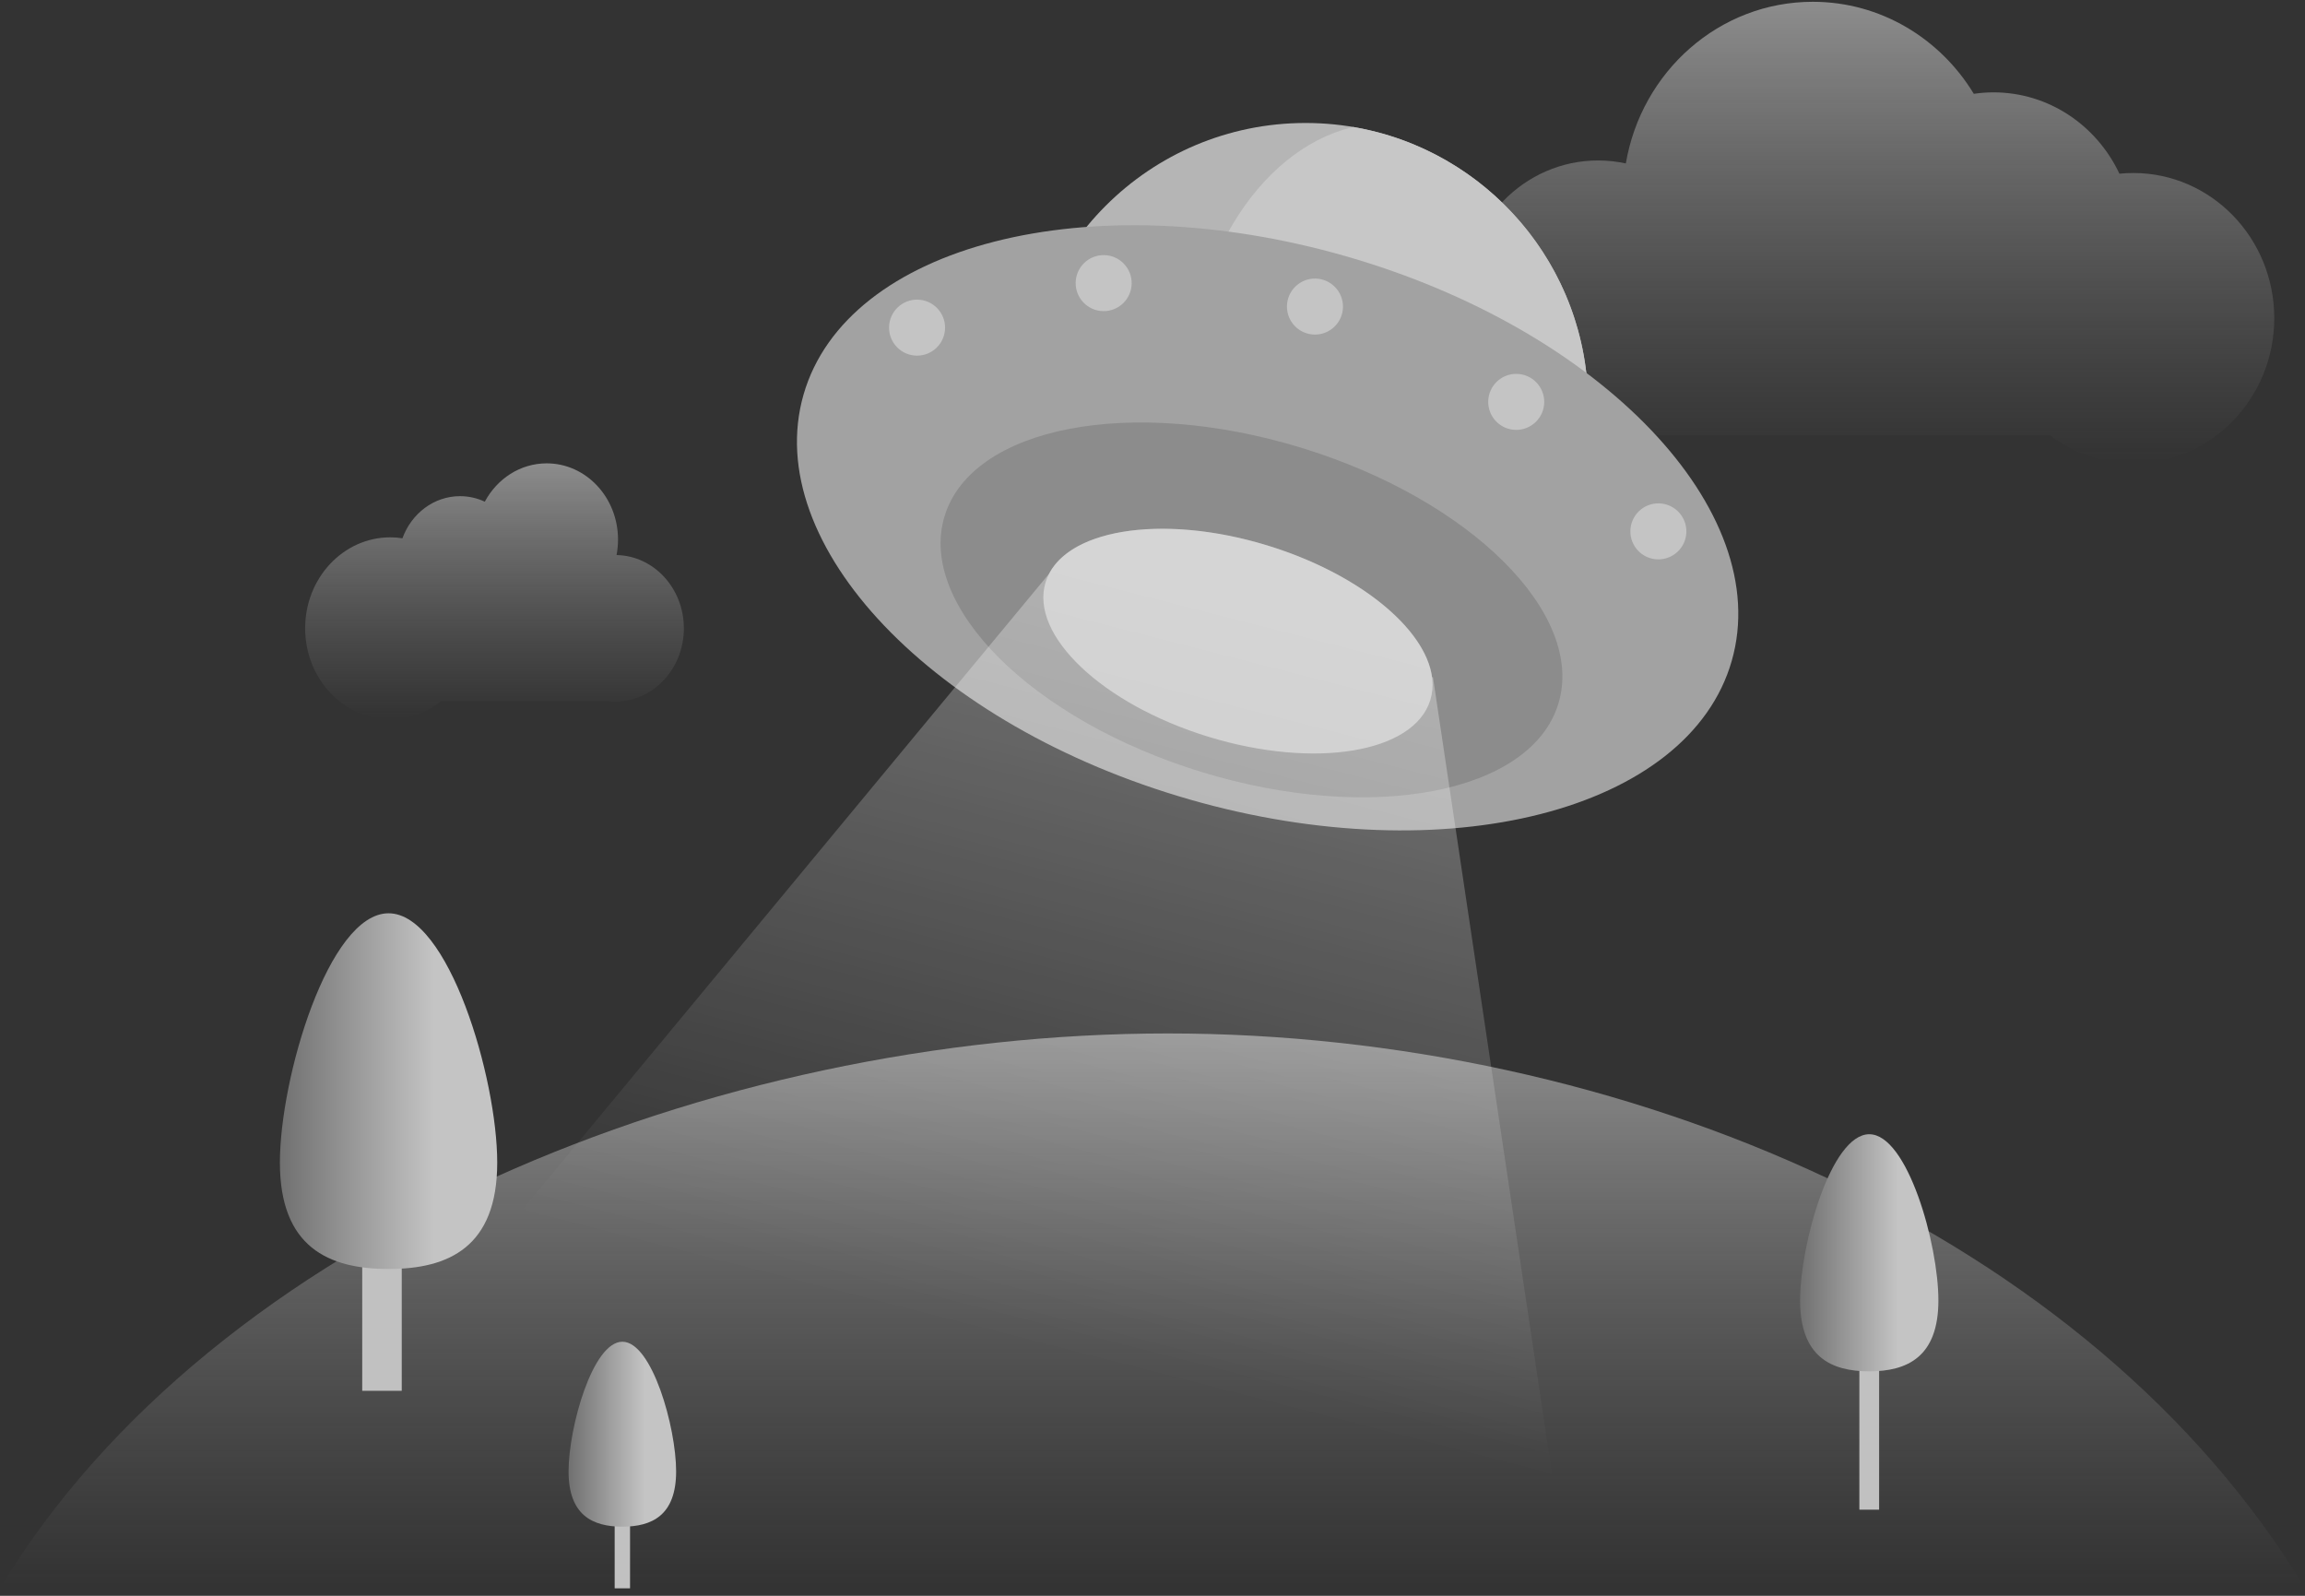 <svg fill="none" height="90" viewBox="0 0 130 90" width="130" xmlns="http://www.w3.org/2000/svg" xmlns:xlink="http://www.w3.org/1999/xlink"><rect x="0" y="0" width="130" height="90" fill="#333333" stroke="none"/><linearGradient id="a"><stop offset="0" stop-color="#c1c1c1" stop-opacity="0"/><stop offset="1" stop-color="#fff" stop-opacity=".44"/></linearGradient><linearGradient id="b" gradientUnits="userSpaceOnUse" x1="27.889" x2="27.889" xlink:href="#a" y1="40.52" y2="26.132"/><linearGradient id="c" gradientUnits="userSpaceOnUse" x1="105.424" x2="105.424" xlink:href="#a" y1="26.052" y2=".101"/><linearGradient id="d" gradientUnits="userSpaceOnUse" x1="65" x2="65" xlink:href="#a" y1="89.483" y2="58.285"/><linearGradient id="e"><stop offset="0" stop-color="#c4c4c4"/><stop offset="1" stop-color="#717171"/></linearGradient><linearGradient id="f" gradientUnits="userSpaceOnUse" x1="24.488" x2="15.869" xlink:href="#e" y1="62.892" y2="62.892"/><linearGradient id="g" gradientUnits="userSpaceOnUse" x1="36.374" x2="32.108" xlink:href="#e" y1="81.59" y2="81.59"/><linearGradient id="h" gradientUnits="userSpaceOnUse" x1="107.062" x2="101.577" xlink:href="#e" y1="71.558" y2="71.558"/><linearGradient id="i" gradientUnits="userSpaceOnUse" x1="70.416" x2="59.38" y1="33.134" y2="76.155"><stop offset="0" stop-color="#fff"/><stop offset="1" stop-color="#fff" stop-opacity="0"/></linearGradient><path d="m38.569 35.436c0-2.257-1.693-4.091-3.796-4.132.054-.282.083-.573.083-.872 0-2.375-1.802-4.3-4.024-4.3-1.494 0-2.797.871-3.49 2.163-.428-.2-.9-.312-1.396-.312-1.48 0-2.743.985-3.249 2.375-.225-.035-.454-.053-.687-.053-2.651 0-4.8 2.297-4.8 5.129 0 2.833 2.149 5.129 4.8 5.129 1.077 0 2.071-.379 2.872-1.019h9.405c.136.015.274.024.414.024.14 0 .278-.008.414-.024 1.942-.22 3.455-1.976 3.455-4.109z" fill="url(#b)"/><path d="m82.582 16.825c0-4.294 3.38-7.775 7.549-7.775.537 0 1.06.059 1.565.168.878-5.179 5.263-9.117 10.543-9.117 3.831 0 7.19 2.074 9.082 5.19.363-.053.733-.082 1.11-.082 3.126 0 5.826 1.873 7.102 4.588.258-.026.519-.04.783-.04 4.39 0 7.95 3.666 7.95 8.188s-3.56 8.188-7.95 8.188c-1.764 0-3.392-.592-4.711-1.593h-24.544c-.305.039-.615.06-.931.06-.312 0-.619-.022-.921-.06h-.038v-.005c-3.716-.484-6.59-3.75-6.59-7.709z" fill="url(#c)"/><path d="m130 89.579c-12.082-20.012-38.505-31.294-64.133-31.294-25.628 0-53.785 11.282-65.867 31.295z" fill="url(#d)"/><path d="m20.429 78.439h2.229v-16.717h-2.229z" fill="#c1c1c1"/><path d="m28.043 65.568c0 4.769-2.744 6.001-6.129 6.001-3.385 0-6.128-1.231-6.128-6.001s2.744-14.06 6.128-14.06c3.385 0 6.129 9.291 6.129 14.06z" fill="url(#f)"/><path d="m34.667 89.579h.867v-8.693h-.867z" fill="#c1c1c1"/><path d="m38.133 82.982c0 2.48-1.358 3.12-3.033 3.12-1.675 0-3.033-.64-3.033-3.12s1.358-7.311 3.033-7.311c1.675 0 3.033 4.831 3.033 7.311z" fill="url(#g)"/><path d="m104.867 85.144h1.114v-11.145h-1.114z" fill="#c1c1c1"/><path d="m109.324 73.342c0 3.179-1.746 4-3.9 4s-3.9-.821-3.9-4c0-3.179 1.746-9.373 3.9-9.373s3.9 6.194 3.9 9.373z" fill="url(#h)"/><path d="m73.632 38.816c8.803 0 15.94-7.136 15.94-15.94s-7.136-15.94-15.94-15.94-15.94 7.136-15.94 15.94 7.136 15.94 15.94 15.94z" fill="#b5b5b5"/><path clip-rule="evenodd" d="m76.317 7.162c7.525 1.276 13.256 7.826 13.256 15.715s-5.73 14.439-13.256 15.715c-5.357-1.275-9.437-7.826-9.437-15.715 0-7.839 4.027-14.356 9.334-15.69z" fill="#c7c7c7" fill-rule="evenodd"/><path d="m67.099 45.091c14.456 4.145 28.143.646 30.569-7.817 2.427-8.462-7.326-18.683-21.782-22.828-14.456-4.145-28.143-.646-30.569 7.816-2.426 8.462 7.326 18.683 21.782 22.828z" fill="#a2a2a2"/><path d="m67.786 43.546c9.559 2.922 18.56 1.196 20.104-3.857 1.545-5.053-4.952-11.517-14.511-14.44-9.559-2.922-18.56-1.196-20.104 3.857s4.952 11.517 14.511 14.44z" fill="#8c8c8c"/><path d="m68.169 41.557c5.992 1.832 11.589.9 12.501-2.081.911-2.982-3.207-6.884-9.2-8.716-5.992-1.832-11.589-.9-12.501 2.081-.911 2.982 3.207 6.884 9.2 8.716z" fill="#c1c1c1"/><g clip-rule="evenodd" fill-rule="evenodd"><path d="m59.166 32.358c1.345-2.594 6.648-3.327 12.303-1.598 5.16 1.578 8.931 4.691 9.297 7.428l.054.015 7.16 47.923-59.941-16.181z" fill="url(#i)" opacity=".33"/><path d="m93.558 28.389c.872.015 1.567.735 1.552 1.607-.015.872-.735 1.567-1.607 1.552-.872-.015-1.567-.735-1.552-1.607s.735-1.567 1.607-1.552zm-8.017-7.303c.872.015 1.567.735 1.552 1.607-.015.872-.735 1.567-1.607 1.552-.872-.015-1.567-.735-1.552-1.607.015-.872.735-1.567 1.607-1.552zm-33.792-4.187c.872.015 1.567.735 1.552 1.607s-.735 1.567-1.607 1.552-1.567-.735-1.552-1.607c.015-.872.735-1.567 1.607-1.552zm22.441-1.188c.872.015 1.567.735 1.552 1.607-.015.872-.735 1.567-1.607 1.552-.872-.015-1.567-.735-1.552-1.607s.735-1.567 1.607-1.552zm-11.917-1.323c.872.015 1.567.735 1.552 1.607-.015.872-.735 1.567-1.607 1.552s-1.567-.735-1.552-1.607c.015-.872.735-1.567 1.607-1.552z" fill="#c4c4c4"/></g></svg>